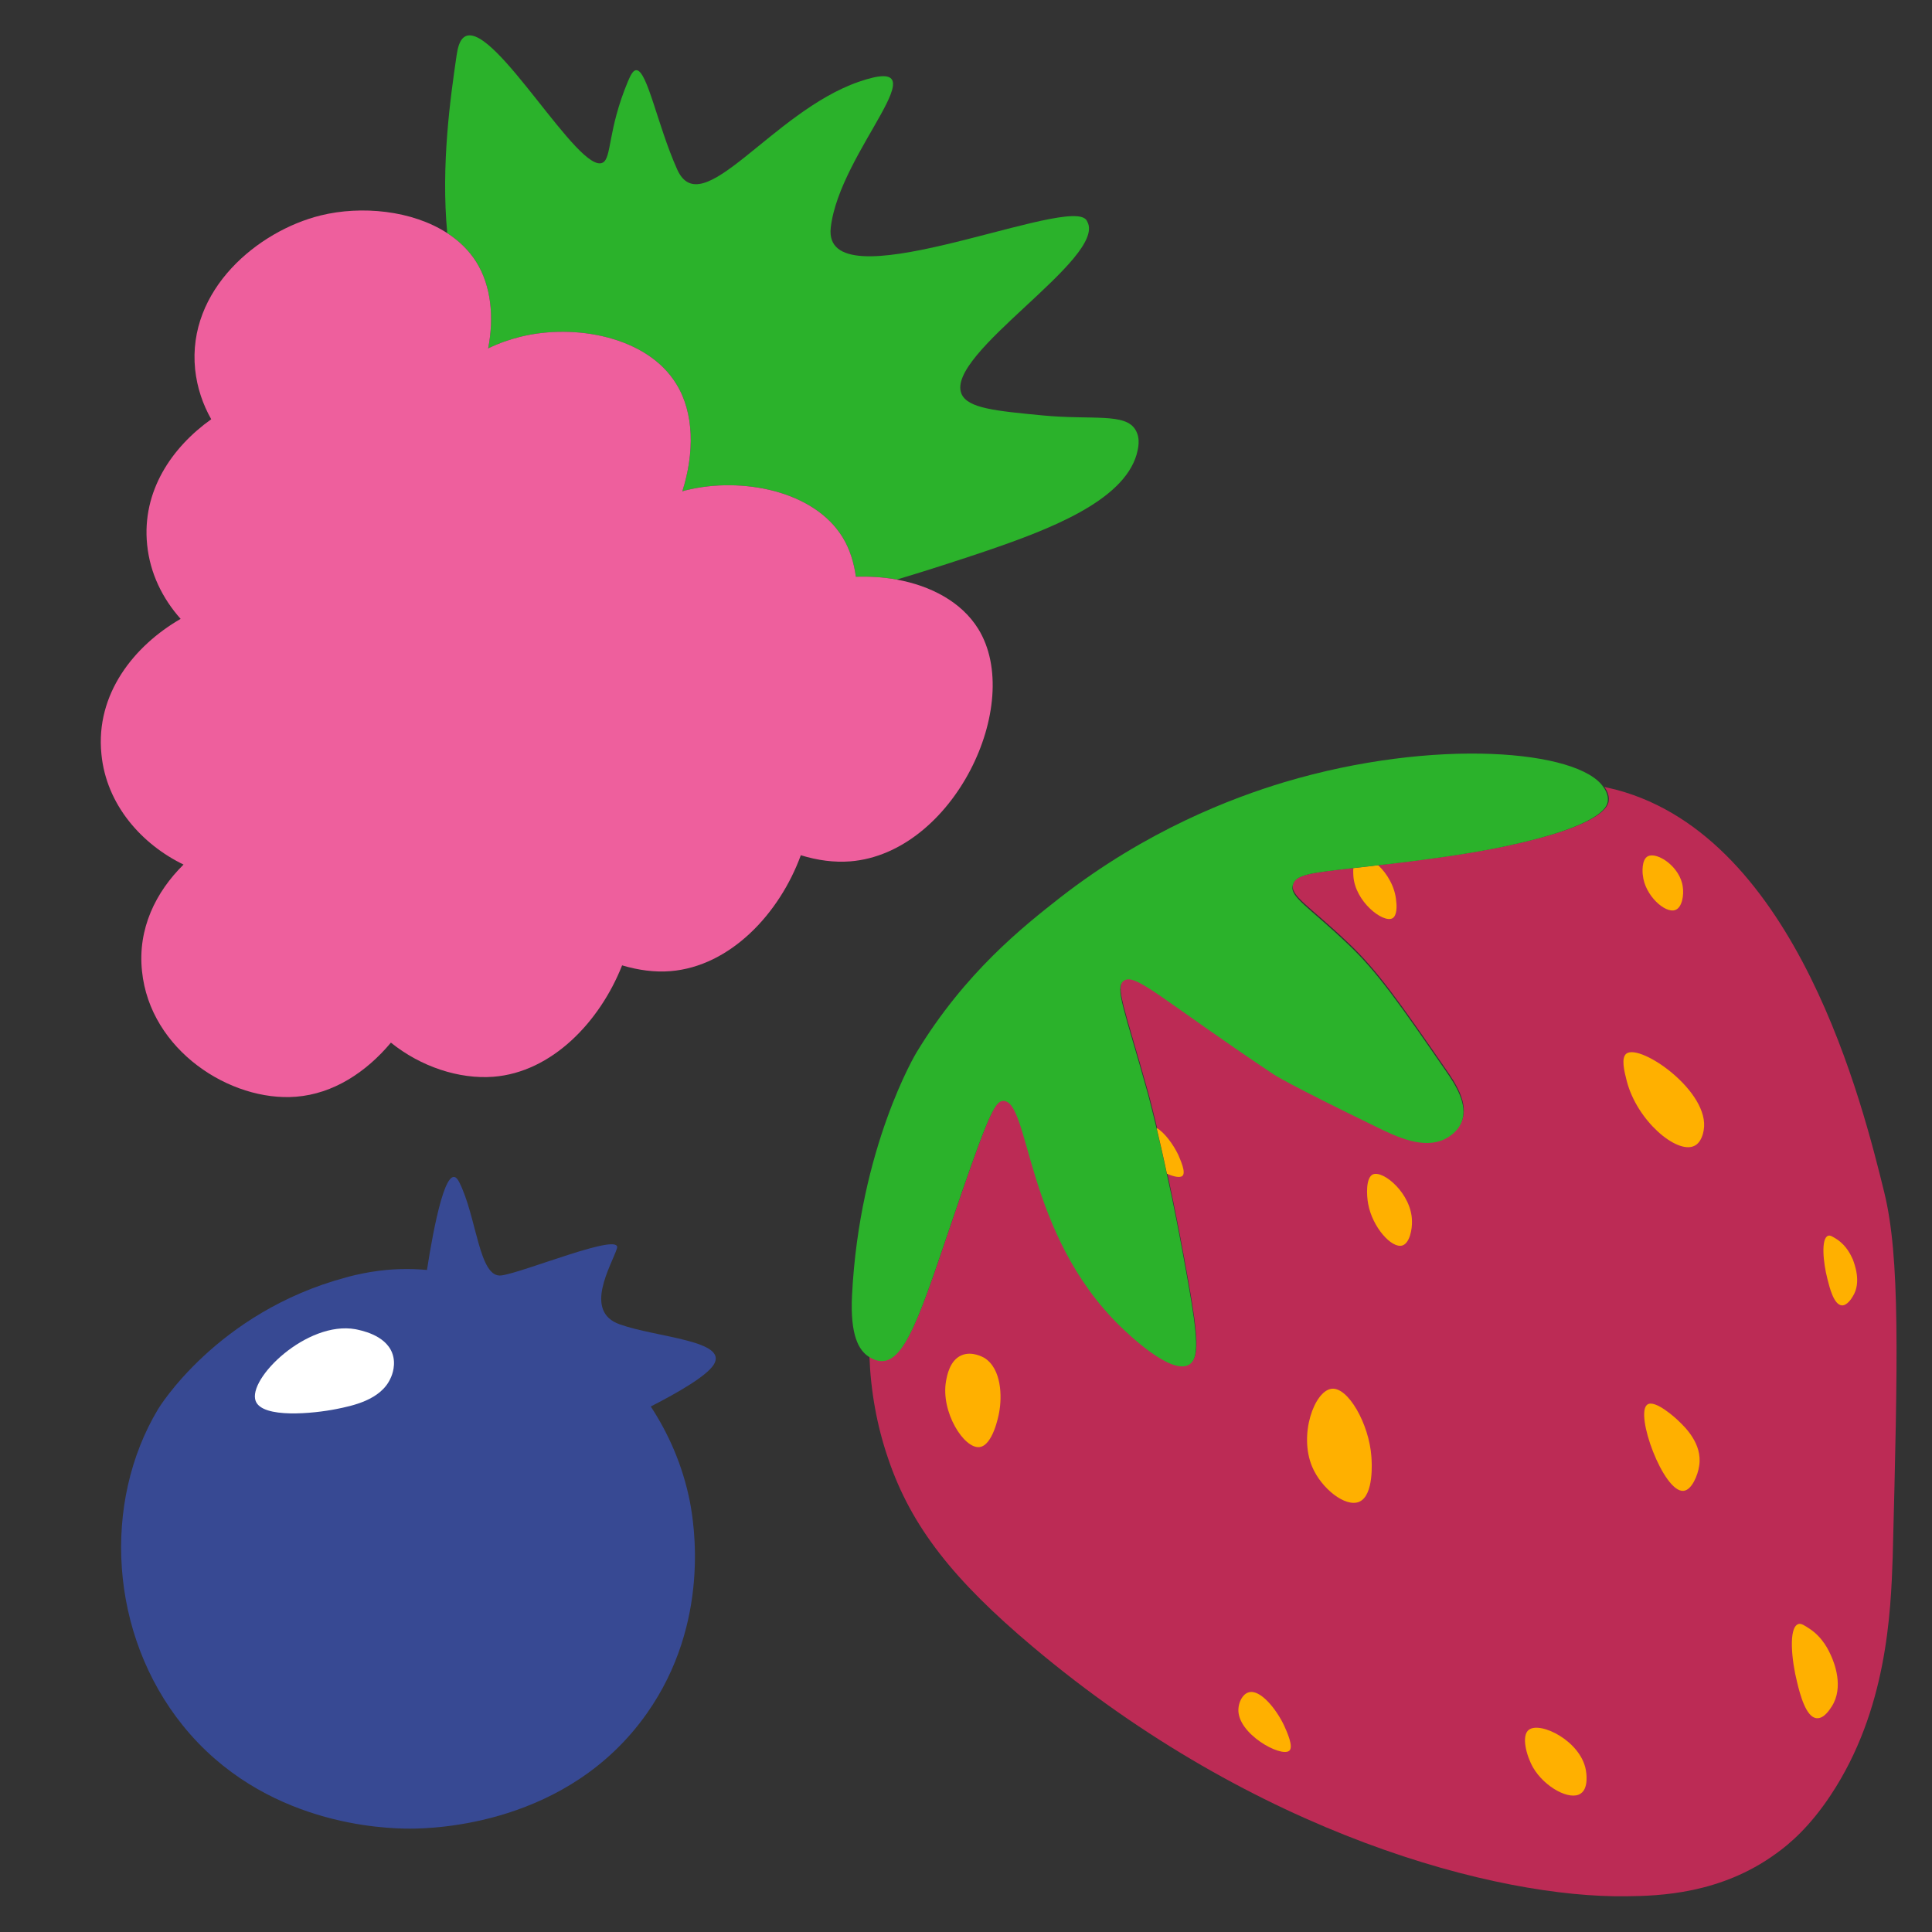 <?xml version="1.0" encoding="utf-8"?>
<!-- Generator: Adobe Illustrator 24.0.3, SVG Export Plug-In . SVG Version: 6.00 Build 0)  -->
<!DOCTYPE svg PUBLIC "-//W3C//DTD SVG 1.1//EN" "http://www.w3.org/Graphics/SVG/1.1/DTD/svg11.dtd">
<svg version="1.1" id="general_1_" xmlns:x="http://ns.adobe.com/Extensibility/1.0/" xmlns:i="http://ns.adobe.com/AdobeIllustrator/10.0/" xmlns:graph="http://ns.adobe.com/Graphs/1.0/"
	 xmlns="http://www.w3.org/2000/svg" xmlns:xlink="http://www.w3.org/1999/xlink" x="0px" y="0px" viewBox="0 0 600 600"
	 style="enable-background:new 0 0 600 600;" xml:space="preserve">
<rect x="0" y="0" width="600" height="600" fill="#333333" stroke="none"/>
<style type="text/css">
	.st0{fill:#BC2B55;}
	.st1{fill:#FFB000;}
	.st2{fill:#2BB22B;}
	.st3{fill:#EE5F9D;}
	.st4{fill:#374993;}
	.st5{fill:#FFFFFF;}
</style>
<g id="general">
	<g id="strawberry">
		<path class="st0" d="M568.6,557.4c-6.6,10-12.9,15.3-17.1,18.3c-17.2,12.5-36.2,13.1-46.4,13.2c-40,0.6-115-19-184.5-77.6
			c-24.2-20.4-37.6-37-44.8-58.4c-3.5-10.2-5.4-20.9-5.8-31.8c0.5,0.3,2.2,1.4,4.2,1.3c8-0.3,13.2-19.3,24.6-52.4
			c8.7-25.2,10.6-28.4,12.9-28.4c8.3,0,6.6,41.1,36.4,70.1c1.9,1.8,15.6,15.2,21.3,11.8c3.1-1.9,2.8-8-0.4-26
			c-6.5-36.8-12.4-58.2-12.4-58.2c-7.3-26.2-10.4-33-7.5-35.1c3.6-2.6,11.7,5.8,46.6,29.1c0,0,4.1,2.8,31.7,16.2
			c6.7,3.3,14.9,7.1,21.5,3.8c0.8-0.4,3.8-2,5.1-5.2c2.2-5.5-2.1-11.9-4.8-15.8c-14.3-20.7-21.4-31-30.7-39.7
			c-12-11.4-18-14.5-16.9-18.1c1.1-3.6,8-3.6,30.5-6.3c16.7-2,26.7-3.6,35.3-5.4c30.5-6.4,32-12.5,32.2-14c0.3-2.1-0.9-3.8-1.3-4.4
			l0,0c1.3,0.3,2.6,0.6,3.8,0.9c56.1,15,76.5,98.3,83.1,125.1c4.9,20.1,4.2,51.1,2.6,113.1C587.2,501,586,531.1,568.6,557.4z"/>
		<path class="st1" d="M425.9,452.4c0.1,1.3,0.9,12-3.8,14c-4.3,1.8-11.8-4.2-14.6-10.9c-4.2-10,0.7-23.5,6-24.2
			C418.6,430.6,425.2,442.2,425.9,452.4z"/>
		<path class="st1" d="M529.1,351c-0.1,0.7-0.7,3.9-3,4.9c-5.4,2.5-17.7-7.8-20.9-20.2c-0.8-3.1-1.8-7.2-0.1-8.5
			C509.5,324,531.2,339.1,529.1,351z"/>
		<path class="st1" d="M527.7,455.2c-0.4,2.9-2.3,7.6-4.9,7.8c-6.2,0.5-15.2-24-11.2-26.8c2.4-1.7,9,4.4,9.5,4.9
			C523.1,443,528.8,448.3,527.7,455.2z"/>
		<path class="st1" d="M568.9,529.9c-0.6,0.9-2.4,3.9-4.7,3.7c-3.3-0.2-5.2-7.4-6.1-11.2c-1.7-6.7-2.7-16.8,0.3-18
			c0.9-0.4,2,0.4,3.7,1.5c4,2.7,5.8,6.6,6.6,8.4C569.6,516.3,572.7,523.9,568.9,529.9z"/>
		<path class="st1" d="M575.4,402.6c-0.4,0.7-1.8,2.9-3.4,2.8c-2.5-0.2-3.8-5.5-4.5-8.3c-1.3-5-2-12.5,0.2-13.3
			c0.7-0.3,1.5,0.3,2.8,1.1c3,2,4.3,4.9,4.9,6.2C575.9,392.5,578.2,398.2,575.4,402.6z"/>
		<path class="st1" d="M310.3,438.6c-0.2,1.2-2,10.3-6.1,10.8c-4.8,0.6-12.1-10.9-10.4-20.5c0.3-1.6,1.1-6.4,4.8-8
			c3.3-1.4,6.7,0.6,7.1,0.8C311.1,425.1,311.2,433.8,310.3,438.6z"/>
		<path class="st1" d="M522.6,275.4c0.4,2.6-0.2,6.4-2.3,7.2c-3.1,1.2-9.5-4.5-10.1-10.8c-0.1-0.5-0.5-4.9,1.6-5.9
			C514.7,264.5,521.8,269.2,522.6,275.4z"/>
		<path class="st1" d="M432.4,285.2c-2.9,1.5-11.6-5.2-12.1-13.2c0-0.4-0.1-1.3,0-2.4c2.3-0.3,4.9-0.5,7.7-0.9
			c2.8,2.6,5.3,6.8,5.6,11.2C433.8,281.3,433.9,284.4,432.4,285.2z"/>
		<path class="st1" d="M398.8,535.9c0.9,2,3,6.6,1.6,7.8c-2.5,2.2-16.3-5.3-15.8-13c0.1-2,1.2-4.5,3.1-5.1
			C391.3,524.4,396.4,530.8,398.8,535.9z"/>
		<path class="st2" d="M420.3,269.6c2.3-0.3,4.9-0.5,7.7-0.9c1.2-0.1,2.5-0.3,3.8-0.4c16.7-2,26.7-3.6,35.3-5.4
			c30.5-6.4,32-12.5,32.2-14c0.3-2.1-0.9-3.8-1.3-4.4l0,0c-7.6-11.6-52.5-15.5-99.1-1.6c-16.3,4.9-42.7,14.9-69.6,35.8
			c-11.6,9.1-29.6,23.3-44.7,48.2c0,0-17.7,29.3-20,75.5c-0.6,12.3,2.1,17,5.3,19l0,0c0.5,0.3,2.2,1.4,4.2,1.3
			c8-0.3,13.2-19.3,24.6-52.4c8.7-25.2,10.6-28.4,12.9-28.4c8.3,0,6.6,41.1,36.4,70.1c1.9,1.8,15.6,15.2,21.3,11.8
			c3.1-1.9,2.8-8-0.4-26c-2.3-13.1-4.5-24.2-6.5-33.1c-1.2-5.7-2.3-10.4-3.2-14.2c-1.7-7.1-2.7-10.8-2.7-10.8
			c-7.3-26.2-10.4-33-7.5-35.1c3.6-2.6,11.7,5.8,46.6,29.1c0,0,4.1,2.8,31.7,16.2c6.7,3.3,14.9,7.1,21.5,3.8c0.8-0.4,3.8-2,5.1-5.2
			c2.2-5.5-2.1-11.9-4.8-15.8c-14.3-20.7-21.4-31-30.7-39.7c-12-11.4-18-14.5-16.9-18.1C402.3,271.6,406.9,271.1,420.3,269.6z"/>
		<path class="st1" d="M367.2,365.2c-0.7,0.6-2.6,0.3-4.8-0.7c-1.2-5.7-2.3-10.4-3.2-14.2c2.5,1.4,5.2,5.2,6.7,8.3
			C366.6,360.3,368.4,364.1,367.2,365.2z"/>
		<path class="st1" d="M492.5,549.7c0.1,0.5,1,5.6-1.6,7.3c-3.3,2.3-11.2-1.9-14.8-8.1c-2.1-3.7-3.7-9.9-1.3-11.7
			C478.4,534.5,490.9,540.7,492.5,549.7z"/>
		<path class="st1" d="M438.5,379.2c0.1,2.5-0.7,6.9-3,7.6c-3.3,1-9.3-5.7-10.6-12.9c-0.5-2.6-0.8-8.2,1.5-9.2
			C429.7,363.4,438.4,370.8,438.5,379.2z"/>
	</g>
	<g id="raspberry">
		<path class="st2" d="M353,141.1c-4.2,14.6-27.3,23.4-47,30.1c-8,2.7-17.2,5.7-27.5,8.8c-4.2-0.8-8.5-1-12.7-0.9
			c-0.6-4.4-1.9-8.6-4.1-12.2c-9-14.7-31.6-18.8-48.4-14.7c-0.5,0.1-0.9,0.2-1.4,0.4c3.8-12,3.7-24.4-1.9-33.4
			c-9-14.7-31.6-18.8-48.4-14.6c-3.3,0.8-6.7,2-10,3.6c1.9-9.8,0.9-19.4-3.6-26.7c-2.3-3.7-5.4-6.7-9.1-9.1c-2-21.2,1-42.2,2.9-55.2
			c0.3-1.9,0.8-5.1,2.9-6c9.2-3.8,35.2,43.2,42.5,39.3c2.8-1.5,1.5-10.1,7.8-25.2c0.7-1.6,1.5-3.5,2.6-3.5
			c3.4-0.1,6.6,17.2,12.7,30.8c7.6,17,29.3-17.8,56.4-27.2c27.2-9.4-6,21.3-8.7,45.3c-2.7,23.9,70.1-8.6,78.8-2.9
			c0.6,0.4,0.7,0.7,0.9,1.1c6,11.3-44.3,41-39.1,53.4c1.9,4.5,10.6,5.3,25.1,6.7c15.6,1.5,25.9-0.9,29,4.6
			C354.3,136.4,353.4,139.5,353,141.1z"/>
		<path class="st3" d="M303.8,195.3c-5.2-8.4-14.8-13.4-25.3-15.3c-4.2-0.8-8.5-1-12.7-0.9c-0.6-4.4-1.9-8.6-4.1-12.2
			c-9-14.7-31.6-18.8-48.4-14.7c-0.5,0.1-0.9,0.2-1.4,0.4c3.8-12,3.7-24.4-1.9-33.4c-9-14.7-31.6-18.8-48.4-14.6
			c-3.3,0.8-6.7,2-10,3.6c1.9-9.8,0.9-19.4-3.6-26.7c-2.3-3.7-5.4-6.7-9.1-9.1c-10.9-7.1-26.7-8.6-39.3-5.5
			c-19.5,4.8-41.5,23.1-39,47.8c0.6,5.7,2.4,10.9,5,15.5c-12.2,8.7-21.6,22.3-19.9,39c0.9,8.9,4.8,16.7,10.4,23
			c-14.4,8.3-26.5,23.3-24.6,42C33,249.9,44,262.2,57,268.5c-8.6,8.5-14.3,19.9-12.9,33.1c2.5,24.6,27.5,40.6,47.8,39
			c11.6-0.9,21.8-7.6,29.5-16.8c9.3,7.5,21.2,11.4,31.8,10.6c18.2-1.4,33.1-17.1,40-34.6c5,1.5,10.2,2.2,15,1.8
			c18.6-1.5,33.9-17.9,40.5-36c5.2,1.6,10.4,2.3,15.4,1.9C296.1,264.9,318.2,218.6,303.8,195.3z"/>
	</g>
	<g id="blueberry">
		<path class="st4" d="M192.5,411.3c-11.5-4-2.6-18.3-0.9-23.6c1.7-5.3-29,7.5-35.9,8.4c-7,0.9-7.6-18.2-13.1-29
			c-3.8-7.6-7.9,13.7-10,27.3c-5.4-0.5-11.2-0.4-17.3,0.6c0,0-3.9,0.6-7.8,1.7c-40.3,10.8-58.4,40.9-58.4,40.9
			c-17.4,29-15.2,69.9,7.7,98.3c25,31,62.6,32,70.5,32c7.4,0,49.1-1,73.6-35.8c20-28.4,14.5-59.5,13.4-65.5
			c-2.3-11.8-6.9-21.7-12.2-29.8c8.6-4.4,17.2-9.4,19.5-12.9C226.5,416.3,204,415.4,192.5,411.3z"/>
		<path class="st5" d="M121.8,420.2c1.3,3.4,0,6.8-0.5,7.8c-3,6.8-11.9,8.6-16.9,9.6c-7,1.4-22.9,3-25-2.5c-2.6-6.9,15.9-25,31-22.3
			C111.7,413.1,119.6,414.4,121.8,420.2z"/>
	</g>
</g>
</svg>
